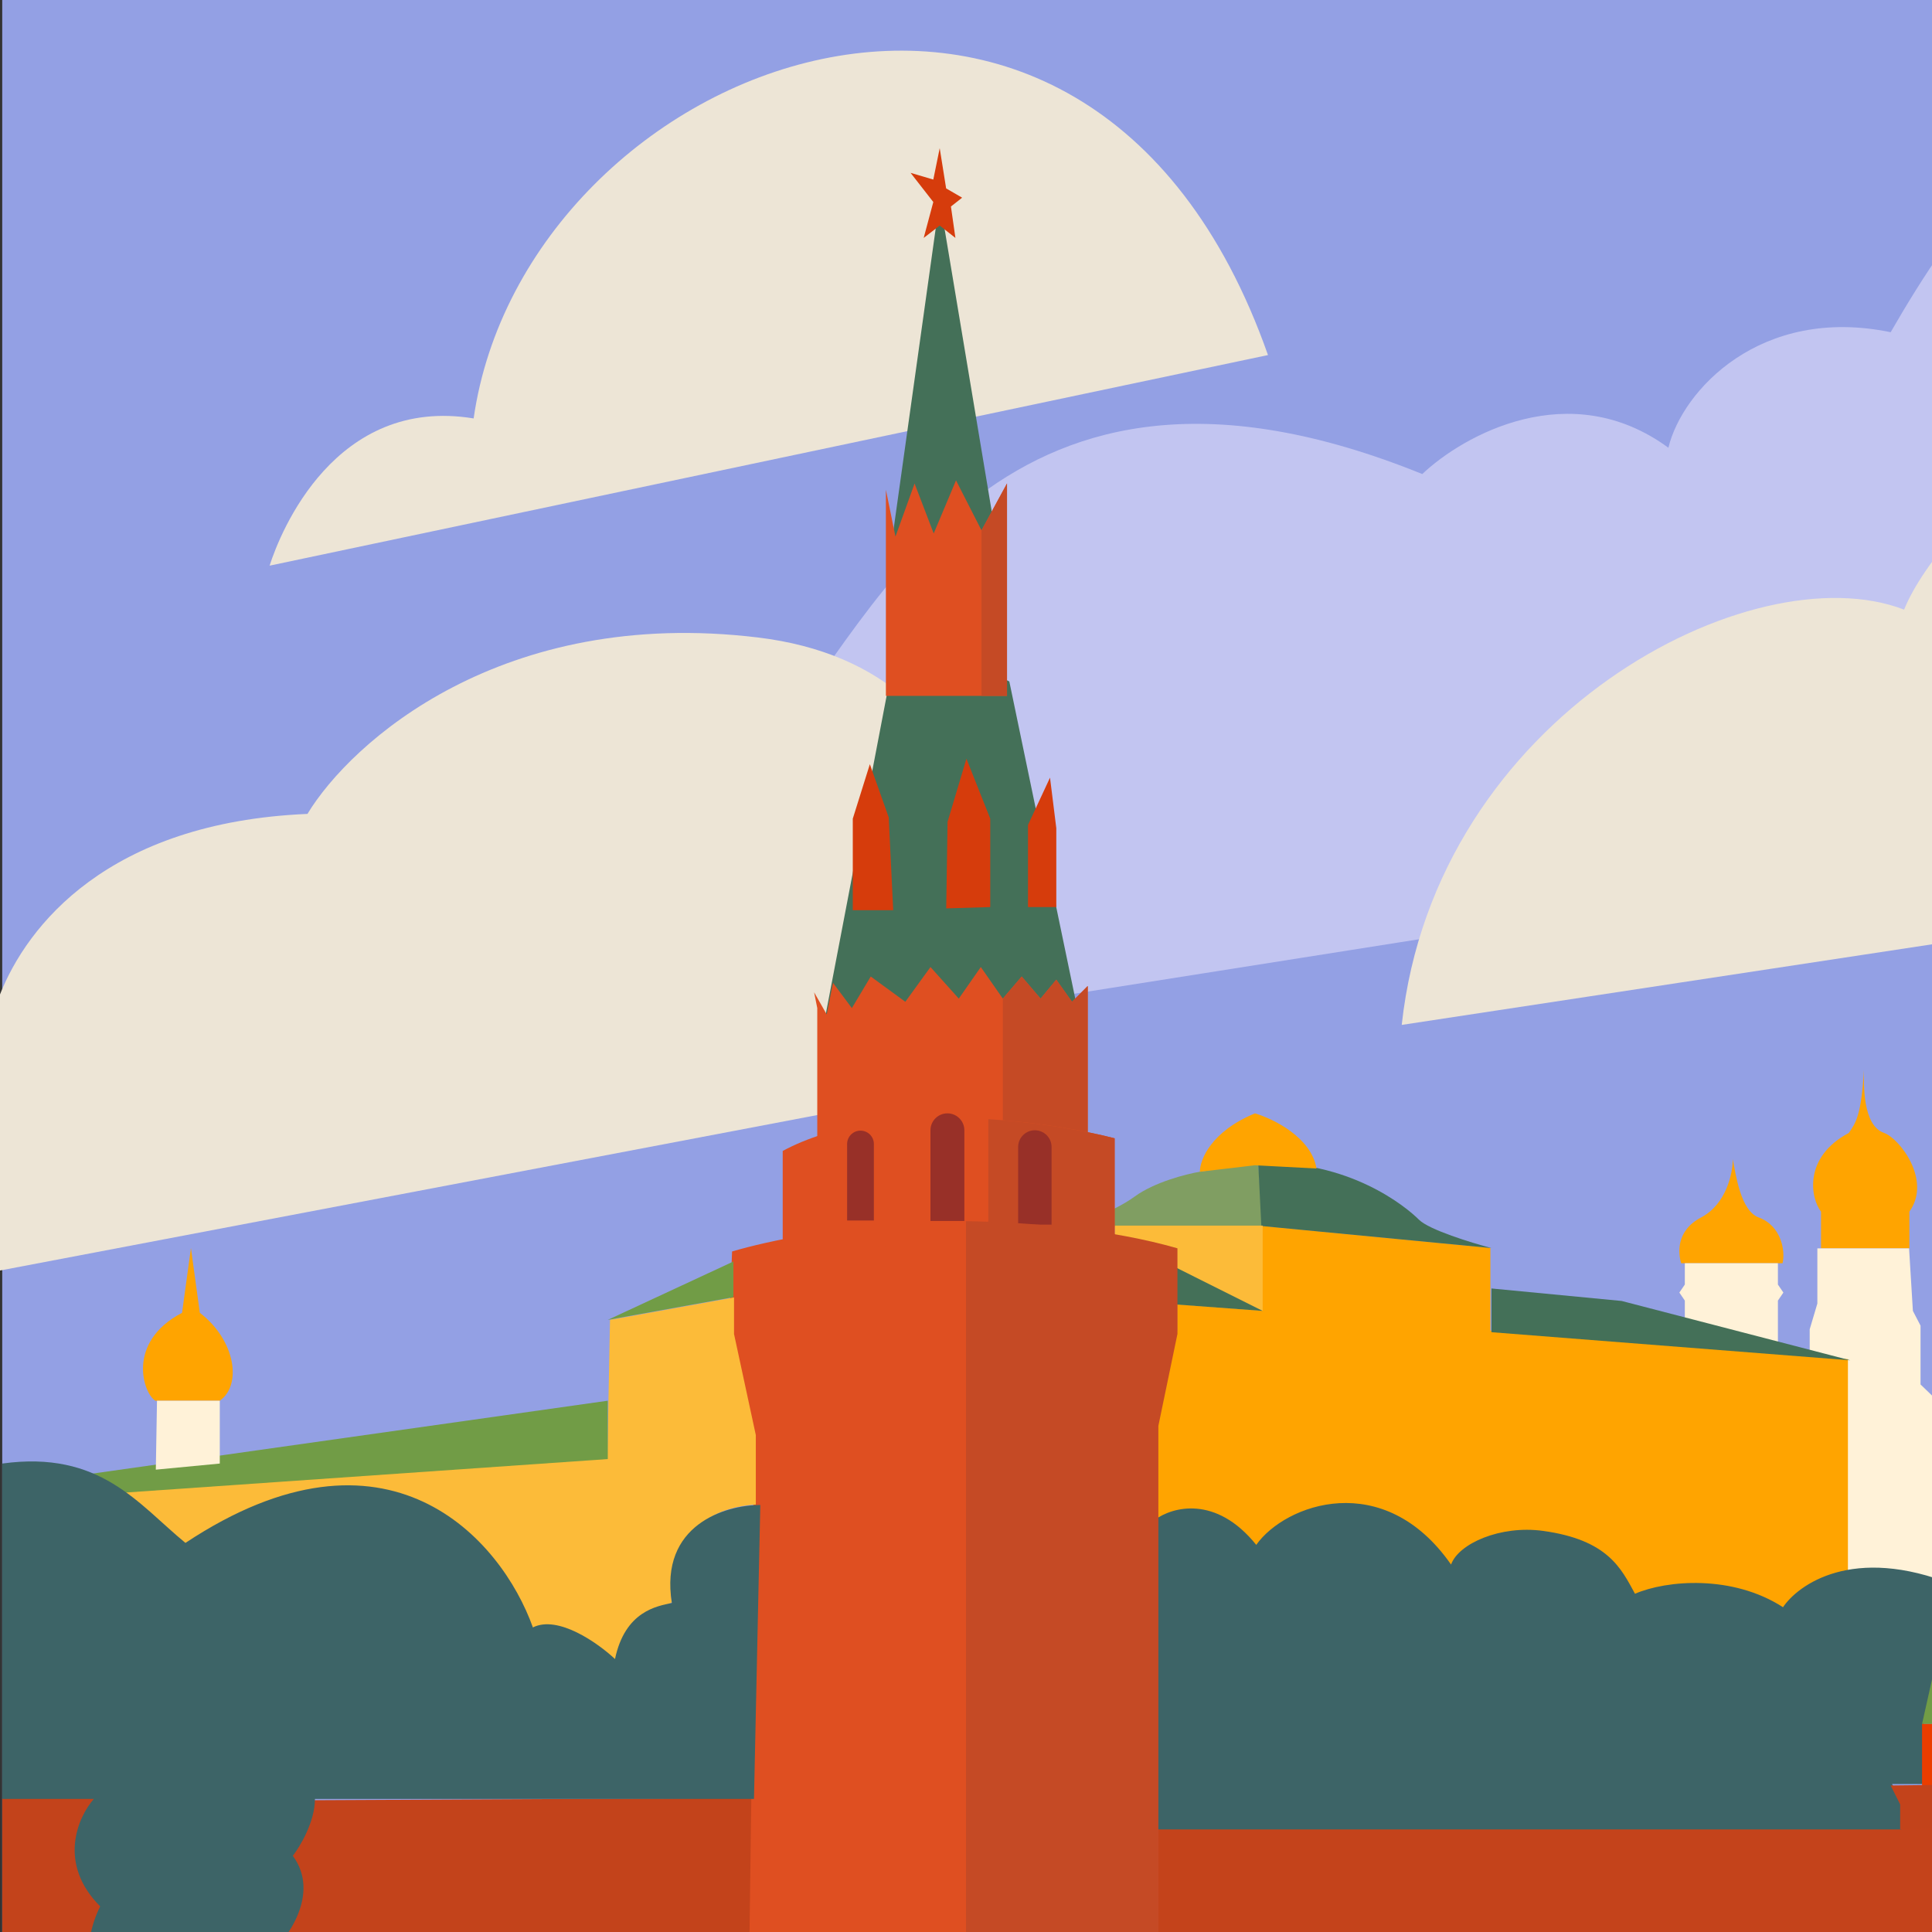 <svg width="130" height="130" viewBox="0 0 130 130" fill="none" xmlns="http://www.w3.org/2000/svg">
<rect x="0" y="0" width="130" height="130" fill="#333333" stroke="none"/>
<rect x="0.15" width="173.849" height="174" fill="#93A0E4"/>
<path d="M118.338 81.92C117.12 81.472 116.798 79.027 116.595 78C116.595 78.933 116.169 81.024 114.463 81.92C112.757 82.816 112.92 84.347 113.123 85H119.943C120.144 84.167 119.861 82.48 118.338 81.92Z" fill="#FFA400"/>
<path d="M119.632 86.436V85H113.368V86.436L113 86.974L113.368 87.513V90.385L119.632 92V90.744V87.513L120 86.974L119.632 86.436Z" fill="#FFF2D8"/>
<path d="M124.822 117L125 109.756H122.689L124.111 107.138H120.2V106H117V108.683V116.463C119.89 115.39 123.538 116.374 124.822 117Z" fill="#E1DDFA"/>
<path d="M126.779 76.235C125.295 75.721 125.42 72.882 125.42 72C125.25 75 124.879 75.561 124.401 76.235C121.342 77.855 121.816 80.602 122.533 81.529L122.533 84H128.477L128.477 81.529C130.005 79.412 127.798 76.588 126.779 76.235Z" fill="#FFA400"/>
<path d="M0.151 120.984H6.338L10.564 124.458L13.431 135.182L12.073 141.979L0.151 141.526V120.984Z" fill="#C3431B"/>
<path d="M76.361 80.506C77.689 79.539 79.832 78.995 80.737 78.844L84.661 78.24L84.963 82.62C80.65 82.577 71.969 82.517 71.256 82.616C71.247 82.618 71.239 82.619 71.23 82.62C71.237 82.619 71.246 82.617 71.256 82.616C72.184 82.455 74.717 81.703 76.361 80.506Z" fill="#809E62"/>
<path d="M51.769 50.113C33.919 47.684 32.456 66.594 31.842 73.255L174 50.796V0.024H151.967C137.988 5.339 131.374 15.147 127.218 22.354C118.465 20.542 113.183 26.281 112.263 30.128C105.638 25.27 98.462 29.284 95.701 31.898C67.306 20.391 59.129 41.259 51.769 50.113Z" fill="#E1DDFA" fill-opacity="0.6"/>
<path d="M0 85.49L66.703 72.802C68.361 62.674 68.252 44.985 51.008 42.896C33.763 40.807 23.609 49.939 20.688 54.766C7.233 55.335 1.816 62.322 2.07244e-05 66.912L0 85.49Z" fill="#EDE5D6"/>
<path d="M128.123 41.021C130.571 34.928 144.521 21.234 164.04 21.234C167.948 21.234 171.237 22.226 174 23.884V56.853L94.319 68.964C96.583 48.12 117.947 37.091 128.123 41.021Z" fill="#EDE5D6"/>
<path d="M18.141 38.062L85.32 23.891C73.11 -10.803 35.331 4.043 31.87 28.156C22.551 26.625 18.857 35.804 18.141 38.062Z" fill="#EDE5D6"/>
<path d="M67.155 36.944L63.232 13.442L59.912 37.156L67.155 36.944Z" fill="#447058"/>
<path d="M128.714 88.208L128.457 84H122.286V87.713L121.771 89.445V93.158L121 93.901V107.02C121.411 107.218 121.343 107.927 121.257 108.257V109H124.343L124.857 107.515L125.371 109H128.714L130 107.02V93.901L129.229 93.158V89.198L128.714 88.208Z" fill="#FFF2D8"/>
<path d="M63.663 12.677L63.231 9.969L62.8 12.083L61.27 11.63L62.8 13.594L62.153 16.01L63.231 15.177L64.288 16.01L63.986 13.896L64.74 13.302L63.663 12.677Z" fill="#D63C0C"/>
<path d="M134.763 122.948L77.719 122.042V142.584L134.763 135.787V122.948Z" fill="#C4431B"/>
<path d="M55.384 69.177L59.844 45.854C63.413 44.327 66.712 45.218 67.915 45.854L72.588 68.329L55.384 69.177Z" fill="#447058"/>
<path d="M79.228 87.196V83.996C67.412 80.582 54.326 82.716 49.26 84.209L49.046 89.757L50.758 96.797L50.116 142.454V149.708L77.944 150.135V95.944L79.228 89.757V87.196Z" fill="#DF4F21"/>
<path d="M66.632 55.087L65.029 51.052L63.759 55.3L63.669 61.124L66.632 61.035V55.087Z" fill="#D63C0C"/>
<path d="M69.171 55.512L70.653 52.326L71.076 55.725V61.035H69.171V55.512Z" fill="#D63C0C"/>
<path d="M54.992 78.239V67.832L54.78 66.769L55.627 68.256L56.05 66.132L57.32 67.832L58.59 65.707L60.917 67.407L62.61 65.07L64.515 67.194L65.996 65.07L67.478 67.194L68.747 65.707L70.017 67.194L71.075 65.92L72.133 67.407L73.191 66.345V77.39L54.992 78.239Z" fill="#DF4F21"/>
<path d="M73.191 66.344V77.389H67.478V67.194L68.747 65.707L70.017 67.194L71.075 65.919L72.133 67.406L73.191 66.344Z" fill="#C54A25"/>
<path d="M59.8 54.998L58.531 51.42L57.382 55.087V61.247H60.102L59.8 54.998Z" fill="#D63C0C"/>
<path d="M100.285 89.53L124.342 91.456V106.22L125.407 109.43L107.098 113.281L77.719 102.582V96.163L79.209 89.53V87.604L84.744 88.032V82.469L100.285 83.967V89.53Z" fill="#FFA400"/>
<path d="M67.759 32.533V35.896V46.823H59.61V32.954L60.253 36.106L61.54 32.533L62.827 35.896L64.328 32.323L66.043 35.686L67.759 32.533Z" fill="#DF4F21"/>
<path d="M67.759 32.532V35.895V46.822H66.043V41.253V35.684L67.759 32.532Z" fill="#C54A25"/>
<path d="M84.53 103.951C81.805 100.564 78.854 101.411 77.719 102.258V123.099H127.949V121.102L127.31 120.043H129.438V116.02L131.443 108.75V106.635C124.652 103.917 120.967 106.664 119.974 108.146C116.568 105.944 112.142 106.322 110.014 107.24C109.091 105.546 108.203 103.612 103.826 103.01C100.959 102.616 98.136 103.865 97.639 105.276C93.112 98.781 86.472 101.198 84.53 103.951Z" fill="#3D6467"/>
<path d="M41.047 88.812L49.391 87.302V89.762L50.857 96.561V101.236C45.663 101.576 44.923 105.769 45.202 107.823C43.694 108.503 43.457 109.523 43.527 109.948L42.061 112.073H40.595L41.047 88.812Z" fill="#FCBB39"/>
<path d="M109.116 87.539L100.355 86.698V89.64L124.501 91.532L109.116 87.539Z" fill="#447058"/>
<path d="M84.873 82.494L84.661 78.25C90.812 78.038 94.629 81.221 95.478 82.07C96.156 82.749 99.013 83.626 100.356 83.98L84.873 82.494Z" fill="#447058"/>
<path d="M88.585 78.626C88.236 76.531 85.678 75.281 84.443 74.917C81.478 76.139 80.737 78.044 80.737 78.844L84.443 78.408L88.585 78.626Z" fill="#FFA400"/>
<path d="M75.002 82.469H84.963V88.208L79.116 87.767V84.014L75.002 83.131V82.469Z" fill="#FCBB39"/>
<path d="M84.963 88.208L78.926 85.188L79.142 87.777L84.963 88.208Z" fill="#447058"/>
<path d="M137.48 107.239L138.687 116H129.331L131.292 107.239H137.48Z" fill="#719C46"/>
<path d="M119.003 103C120.54 103.874 121.094 105.49 120.987 106H117.145C116.504 105.126 118.149 103.219 119.003 103Z" fill="#FFA400"/>
<path d="M142.309 120.229V116.207L138.848 116H129.331V120.229H142.309Z" fill="#EB3D00"/>
<path d="M144.422 123.25L145.327 119.927L127.218 120.139L127.857 121.413V123.099L134.763 122.899H136.592V136.39L144.723 135.635L144.422 123.25Z" fill="#C3431B"/>
<path d="M21.019 142.646L50.253 143.49L50.555 120.984L21.019 121.135L17.605 122.612L16.751 135.476L21.019 142.646Z" fill="#C3431B"/>
<path d="M5.282 100.52L40.897 98.026V113.131C41.251 114.124 41.267 115.213 40.757 115.213C40.12 115.213 34.596 113.935 33.959 113.509C33.449 113.169 16.611 108.967 8.256 106.908L5.282 100.52Z" fill="#FCBB39"/>
<path d="M2.264 99.715L40.897 94.25V98.177L6.085 100.594L2.264 99.715Z" fill="#719C46"/>
<path d="M40.897 88.812L49.347 84.885V87.285L40.897 88.812Z" fill="#719C46"/>
<path d="M12.25 88.337C8.451 90.323 9.658 93.797 10.456 94.25H14.789C16.298 93.193 15.846 90.172 13.446 88.337L12.848 83.98L12.25 88.337Z" fill="#FFA400"/>
<path d="M14.789 98.479V94.25H10.564L10.485 98.89L14.789 98.479Z" fill="#FFF2D8"/>
<path d="M45.208 107.86C44.358 102.586 48.821 101.267 51.159 101.267L50.734 121.045H21.192C21.192 122.576 20.2 124.235 19.704 124.873C21.575 127.425 19.35 130.473 18.004 131.678C18.571 131.465 20.129 131.465 21.83 133.166C23.53 134.868 21.688 136.711 20.554 137.419C22.935 139.631 20.98 143.445 19.704 145.075C16.941 146.989 6.74 147.414 6.74 143.161C6.74 139.759 10.14 137.49 11.841 136.782C11.699 136.427 11.331 135.633 10.991 135.293C4.87 135.123 5.607 130.544 6.74 128.275C3.85 125.383 5.252 122.25 6.315 121.045H0.151L0.151 98.479C6.74 97.573 9.29 101.197 12.478 103.819C26.08 94.803 33.731 103.551 35.857 109.506C37.557 108.655 40.249 110.569 41.382 111.632C42.062 108.4 44.216 108.073 45.208 107.86Z" fill="#3D6467"/>
<path d="M52.667 84.885V77.444C59.304 73.872 70.323 75.388 75.002 76.593V84.248C67.174 82.547 56.851 83.964 52.667 84.885Z" fill="#DF4F21"/>
<path d="M75.002 76.594V84.248C72.343 83.67 69.396 83.452 66.5 83.452V75.308C69.926 75.521 73.028 76.085 75.002 76.594Z" fill="#C54A25"/>
<path d="M58.801 82.124L58.801 76.978C58.801 76.481 58.398 76.078 57.9 76.078C57.403 76.078 57 76.481 57 76.978L57 82.124H58.801Z" fill="#983028"/>
<path d="M63.76 74.915C63.126 74.909 62.608 75.422 62.608 76.056V82.157H64.89V76.056C64.89 75.43 64.386 74.921 63.76 74.915Z" fill="#983028"/>
<path d="M69.657 76.054C69.027 76.04 68.508 76.548 68.508 77.179V82.404H70.758V77.179C70.758 76.567 70.269 76.067 69.657 76.054Z" fill="#983028"/>
<path d="M79.228 87.196V83.996C74.835 82.727 69.267 82.225 65 82.171V151.404L77.944 150.135V95.944L79.228 89.757V87.196Z" fill="#C54A25"/>
</svg>
